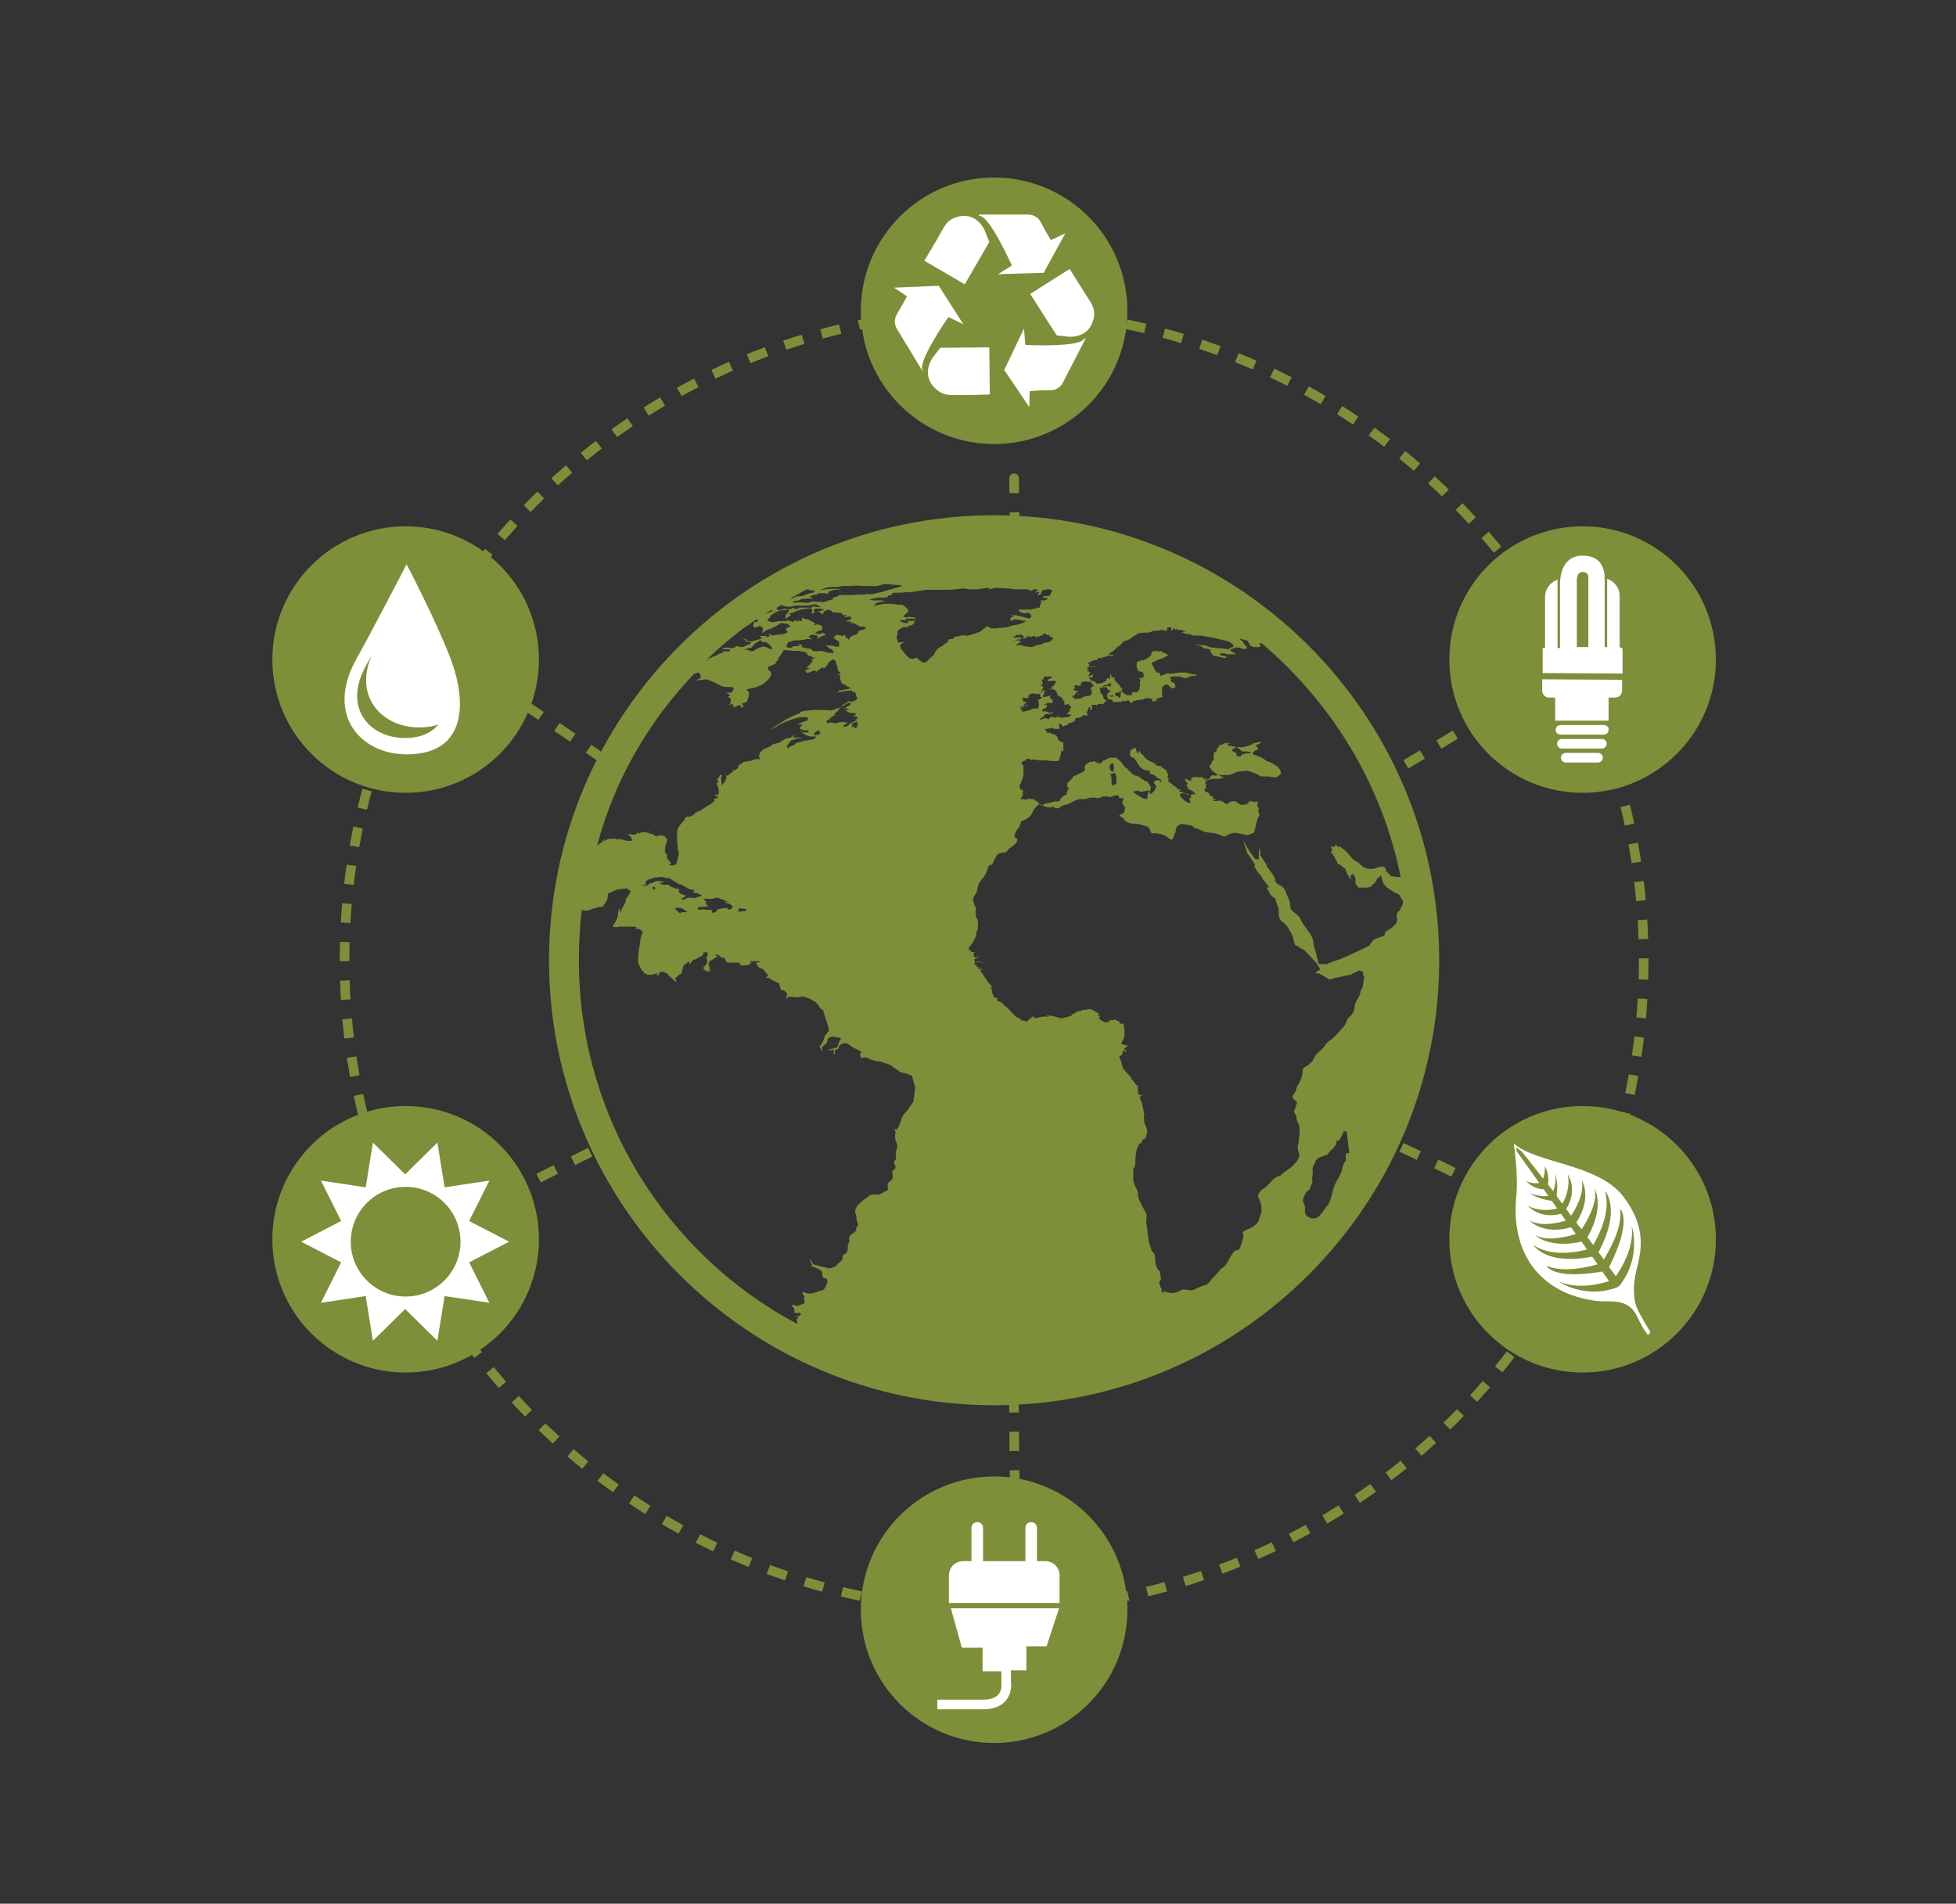 <?xml version="1.0" encoding="utf-8"?>
<!-- Generator: Adobe Illustrator 26.0.1, SVG Export Plug-In . SVG Version: 6.00 Build 0)  -->
<svg version="1.1" id="Layer_1" xmlns="http://www.w3.org/2000/svg" xmlns:xlink="http://www.w3.org/1999/xlink" x="0px" y="0px"
	 viewBox="0 0 406.5 395.7" style="enable-background:new 0 0 406.5 395.7;" xml:space="preserve">
<rect x="0" y="0" width="406.5" height="395.7" fill="#333333" stroke="none"/>
<style type="text/css">
	.st0{fill:#FFFFFF;}
	.st1{fill:none;stroke:#7D8F39;stroke-width:2;stroke-miterlimit:10;stroke-dasharray:4;}
	.st2{fill:#7D8F39;}
</style>
<g>
	<g>
		<path class="st1" d="M211,118.5c-0.4-27.7-0.2-17.1-0.2-17.1"/>
		<path class="st1" d="M211,317.6c-0.4-27.7-0.4-48.3-0.4-48.3"/>
		<path class="st1" d="M309.2,247.3c-24.7-12.7-33.9-15.4-33.9-15.4"/>
		<path class="st1" d="M309.2,148.4c-11.2,7.3-22.3,13.5-22.3,13.5"/>
		<path class="st1" d="M104.8,248.5c18.3-9.3,22.5-11.3,22.5-11.3"/>
		<path class="st1" d="M102.5,142.1c9.5,6.3,24.8,17,24.8,17"/>
	</g>
	<path class="st1" d="M341.6,199.6c0,74.6-60.4,135-135,135s-135-60.4-135-135c0-74.6,60.4-135,135-135S341.6,125,341.6,199.6z"/>
</g>
<path class="st2" d="M206.6,107.1c-51,0-92.5,41.5-92.5,92.5c0,51,41.5,92.5,92.5,92.5c51,0,92.5-41.5,92.5-92.5
	C299.1,148.6,257.6,107.1,206.6,107.1z M186.7,133.6l-0.4-1.1l0.2-0.5l0-0.4l0.1-0.5l0.5-0.4l0.8-0.4l0.6,0.1l0.5,0.1l-0.5-0.4
	l0.8-0.1l0.3-0.1l0.4-0.4l0.1-0.5l-0.9,0.1l-0.9-0.2l-0.1-0.3l0.5,0l0.3,0l0.6,0l0.8,0l-0.2-0.2l-0.2,0l-0.3-0.1l-0.3,0l-0.6-0.1
	l-0.5,0.2l-0.6-0.3l0.3-0.3l0.6-0.5l0.2-0.4l-0.3-0.4l-0.4-0.4l-0.6-0.4l-0.4,0l-0.4,0l-0.8-0.1l-1-0.1l-0.6,0h-0.5l-0.6,0.1
	l-0.5,0.1l-1,0.2l0.2-0.4c0.8-0.4,0.3-0.2,1.4-0.4c1.2-0.1,1.4-0.1,0.5-0.1c-0.9-0.1,0.1-0.3-0.5-0.2h-1.8c-0.3-0.1-1.3,0-0.3-0.3
	l1.4-0.3h0.5h0.5l0.6,0c0.6-0.2-0.1-0.3,0.9-0.5c0.9-0.2-0.4-0.4,0.9-0.5l1.2,0l1.1-0.1l0.8,0l0.8-0.1l0.7-0.1l0.6-0.1l0.6-0.1
	l0.8-0.1l0.8,0l0.7,0l0.6,0h0.8h1.3l0.6,0l1.1-0.1l1.7-0.2l0.6,0.1l0.7,0.1l0.5,0l0.6,0l0.4,0l0.8-0.1c1.2-0.2,2.1-0.3,1.8,0
	c-0.4,0.3-0.3,0.2,1-0.2h1.2l0.7,0.1l0.8,0l0.9,0.1l0.8,0.1l0.7,0l1,0l0.7,0l1,0.3l0.3-0.3l0.9,0l0,0.3l-0.6,0.4l1-0.2l-0.4,0.8
	l0.7-0.3l0.3-0.8l1-0.2l0.6,0l0.5,0.3l-0.3,0.5l-0.2,0.5l-0.5,0.1H217l-0.3,0.4l0.6,0l0.6,0.1l-0.8,0.4l-0.5,0l-0.3-0.1l0.1,0.6
	l-0.3,0.6v0.4h-0.5l-0.1,0.1l-1.3,0.3h-0.6h-0.7l-1.1,0l-0.1,0.3l0.3,0.2l0.2,0.1l0.6,0.2l0.6-0.1l0.4,0l0.2,0.1l0.4,0.6l-0.5,0.5
	l-1.4-0.4l-1.3-0.3l-1.4-0.2l1,0.3l-0.7,0.4l-0.2,0.4l0.2,0.2l-0.2,0.1l1-0.4l1.7,0.3l0.4,0l0.2,0.1l-0.7,0.4l-0.9,0.3l-1.1,0.2
	l-1,0.3l-0.4,0.1l-1,0.1l-0.5,0l-0.5,0.1l-0.5,0l-0.7,0l-0.8-0.5l-0.1,0.2l-0.3,0.2l-0.5,0.4l-0.5,0.4l-0.6,0.2l-0.5,0.2l-1,0.3
	l-1,0.2l-0.1-0.2l-0.8,0.1l-0.6,0.2h-0.5l-0.6,0.5l-0.9,0.1l-0.1,0.5l-0.6,0.4l-0.6,0.5l-0.8,0.4l-0.6,0.7l-0.3,0.7l-0.6,0.5
	l-0.7,0.7l-0.4,0.4h-0.6l-0.5-0.3l-0.5-0.4l-0.3-0.3l-0.8,0.3l-0.7-0.2l-0.7-0.6l-0.5-0.7l-0.5-0.5l-0.3-0.8l0.4-0.4l0.6-0.4
	L186.7,133.6z M187,129l0.3-0.1l0.5,0l0.4,0l0.6,0.2l-0.1,0.4l-0.7,0l-0.5-0.2l-0.4-0.1L187,129z M177.3,151.1l-0.3,0.1l0.1-0.6
	l0.1-0.3l0.4-0.1l0.5-0.3l0.1,0.1l-0.3,0.3l0.4-0.1l-0.1,0.5l-0.1,0.4l-0.3,0.3l-0.3-0.1l0.1-0.5L177.3,151.1z M178.3,149.3
	l-0.5,0.2l0.3,0.2l-0.5,0.2l-0.2,0.1l-0.4,0.3l-0.4,0.1l-0.2,0.3l-0.3,0.2l-0.6,0.2l-0.2,0v-0.3l0.5-0.3l0.4-0.3l-0.3,0l-0.3-0.1
	l-0.2,0.1l-0.1-0.2l-0.4,0.1h-0.4l-0.5,0.2l-0.2,0l-0.5,0l-0.3-0.1l-0.3,0l-0.8,0.1l-0.1-0.1l0-0.4l0.6-0.3l0.2-0.2l-0.5,0.1
	l0.1-0.1l0.3,0l0.4-0.4l0.6-0.2l-0.1-0.1l0.1-0.3l0.4-0.3l0.4-0.5l0.8-0.9l0.4-0.3l0.3-0.1l0.4-0.4l0.5-0.1l0,0.1l0.3,0.1l-0.3,0.1
	l-0.1,0.2l0.2,0.1l-0.2,0.3l-0.4,0.2l-0.3,0.2l-0.2,0.2l-0.5,0.5l0.7-0.5l0.1,0.1l0.3,0.1l0.1,0.1l-0.8,0.2l0.4,0.1l0.2,0.2l0.3,0.1
	l0.4,0.1h0.3l0.7,0.1l-0.1,0.3l-0.2,0.1l-0.4,0.2h0.4l0.4,0l0.1,0.2L178.3,149.3z M178.3,131.6l-0.2,0.2l-0.4,0.2l-0.3,0l-0.2,0.1
	l-0.2,0.2l-0.1,0l-0.3,0.2l-0.1,0.5l-0.3-0.2l-0.2-0.2l-0.3-0.2l-0.1-0.5l-0.5,0.3H175l-0.2-0.1l-0.6-0.1l-0.5-0.1l0.1,0.2l-0.4,0.2
	l-0.1,0.4l0.3,0.2l0.7,0.4l0.1,0.4l0,0.4v0.3l-0.7,0l-0.7-0.2l-1.4,0l0.7,0.5l0.7,0.4l0.2,0.3l0,0.4l-0.5-0.1l-0.5,0l-1.4-0.4
	l-0.5,0l-0.3,0.1l-1.1-0.1l-0.3-0.4l-0.7-0.1l-1.3-0.3l0.1-0.4l-0.8-0.3l0.3,0.5h-0.6l-0.4,0l-0.5,0.1l-0.2,0.2l-0.5,0.1l-0.5-0.2
	v-0.4l0.3-0.6l0.4-0.1l0.5-0.2l0.8-0.1h0.6l0.4-0.1l0.5,0l0.3-0.1l0.5-0.1l1,0.1l-0.8-0.6l0.8-0.4l1,0.2l0.2,0.3l-0.2,0.4l0.6-0.3
	l0.5-0.3l0.4-0.1l0.3-0.2l-0.5-0.4l-0.7,0.3l-1.1-0.1l0.7-0.5l0.9-0.3v-0.7l-0.5-0.3l-0.5-0.1h-0.2l-0.2,0.1l-0.3,0.1l0.2-0.4
	l-0.4-0.3l-0.2-0.1l-0.2-0.1l-0.3-0.2l-0.4-0.1l-0.3-0.1l-0.1,0l-0.8-0.3l-0.1,0.7l-0.5-0.1l-0.4-0.1l0.3,0.4l-0.8-0.4l-0.3,0.4
	l-0.3-0.1l-0.3-0.1h-0.2l-0.2,0l0-0.3l-0.5,0.3h-0.9l-0.7,0l-1,0.2c-0.8,0.2-1.9-0.7-0.9-0.8l0.3-0.6l1.1-0.7l0.8-0.3l1.7-0.2
	l0.2,0.4l-0.7,0.7l-0.1,0.8l1.2-0.7c-1.1-0.4,0.9-0.6,0.6-0.7l0.8-0.3l1-0.3l1.7-0.2l0.3,0.4l0,0.3l-0.2,0.5l0.7-0.3l0.3-0.1
	l0.4-0.1l0.4,0.1l0.1,0.2l0.6,0.3l0-0.5l0.9-0.5l0.7,0.2l0.3,0.3l0.4,0.1l0.5,0l0.7,0.1l0.4,0.1l0.1,0.2l0.2,0.2l0.8-0.1l-0.7,0.5
	l0.1,0l1.1-0.2l0.4,0.5l-1.3,0.6l0.7,0h0.8l-0.7,0.3l0.4,0l0.5,0l0.2,0.1l0.1,0.1l0.1,0.1l0.3,0.1l0.2,0.1l0.2,0.1l0.3,0.2l0.6-0.1
	l0.6,0.3l-0.3,0.3l-0.4,0.1l-0.4,0.1l-0.4,0.1L178.3,131.6z M163.2,131.7l-1,0.2l-0.6,0l-0.6,0.1l-0.4,0.1l-1-0.4l0.3,0.3v0.3
	l-0.4,0.1l-0.5-0.2h-0.9c-0.9,0.3,1.5,0.2-0.7,0.8c-1.3,0.3-0.9,0.4-1.7,0.3c-0.9-0.1-0.1-0.6-1.5-0.5c1,0.1,0.5,0.5,1.2,0.6
	l0.7,0.1l-0.1,0.3l-1.7,0.7l-0.4,0l-0.8-0.2l-0.7,0.4l-0.6,0c-0.3-0.1-0.8-0.1-1.9,0l0.5,0.2l1.3,0.1c0.1,0.2,0.2,0.5-0.9,0.4
	c-1.5-0.1,0.1,0.2-0.6,0.3c-1.2,0.2-0.9,0.5-1.3,0.5l-1.6,0.7c-0.1,0-0.2,0-0.2,0c2.5-2.4,5.1-4.6,7.8-6.6l0.7-0.3l-0.3,0.1
	c0.7-0.5,1.3-1,2-1.4l0.2,0.5l-0.4,0.1l-0.3-0.1l-0.3,0.7l0.3,0.6l1.2-0.4l0.6,0.5l-0.2,1c1.2-1,1.8-0.8,2.2-1.1l0.8-0.4l0.9-0.6
	l1.4,0.2l0.6,0.5l-0.7,0.3l-0.3,0.3C163.2,131.2,164.2,131.2,163.2,131.7z M155.6,135.1l-0.8,0c0.1-0.1,0.3-0.3,1.4-0.5l0.8-0.9
	l1-0.6l0.3,0.1l0,0.3l0.7-0.1l0.7,0.4l0.4,0.4l0.3,0.4l0.1,0.3H160l-0.5-0.2l-0.2-0.2l-0.3,0l-0.1-0.1l-0.4,0l-0.3,0.1l-0.8,0.3
	l-0.8,0.5l-0.9,0.1l0.1-0.3L155.6,135.1z M226,141.8l0.3-0.1l0.4,0l0.1,0.2l0.1,0.2l0.2,0.1l-0.1,0.1l-0.1,0.1l0.2-0.1l0.2,0.1v0.2
	l-0.2,0.1l-0.1,0.1l-0.2,0.1l-0.1,0l-0.1,0.1l0.1,0.2l0.1,0.2l0,0.1l0.1,0.2l0,0.2l0,0.2l-0.1,0.2l-0.2,0.2v0.2l-0.3-0.1l-0.3,0.1
	v-0.3l-0.1,0.3l-0.3,0l-0.2,0.1l-0.3,0.1l-0.3,0.2l-0.4,0.1l-0.3,0l-0.5,0.1l-0.4,0l0-0.1l0.3-0.1l-0.4,0l-0.1,0l0.5-0.2l-0.4,0.1
	l-0.2-0.1l-0.1-0.1l0.4-0.1l0.2-0.1l-0.4,0l-0.3,0l0.2-0.1l0.2,0l0.3,0.1l-0.1-0.1v-0.1l0.3-0.1l0.8,0l-0.2-0.1l-0.1,0l-0.4,0.1
	l-0.3,0l0-0.1l0.2-0.1l0.1-0.2v0l0.3-0.1l0-0.2h-0.5l-0.1-0.1l-0.1,0l-0.1-0.1l-0.1,0l0-0.2h0.2l0.1-0.2l0.1-0.1l-0.3-0.1l-0.1-0.1
	l0.3,0l-0.1-0.2v-0.1l0.2,0l0.4,0.1h0.3l0.3,0.1l0-0.2l0.3-0.1l0.1-0.1l-0.4,0v-0.1l0.2-0.1l0.1-0.2l0.2-0.1l0.3,0l0.2-0.1l0,0.3
	l0.1-0.3h0.3L226,141.8l-0.3,0L226,141.8z M222.4,147.9l-0.3,0l-0.1,0.1l0.1,0.2l-0.3,0.1l-0.2,0.1l0.5,0.1h0.5l-0.1,0.3l-0.5,0.2
	l-0.2,0.1l-0.5,0l-0.6,0.1l-0.2,0l-0.3-0.1l-0.2-0.1L220,149h-0.4l-0.2,0.2l-0.4-0.1l-0.4-0.1l-0.4,0.1l-0.2,0.4l-0.3-0.1l-0.3-0.1
	l-0.4,0l-0.3,0.1l-0.2,0.2l-0.4-0.1l-0.1-0.1l0.5-0.2l0.4-0.3l0.2-0.3l0.2-0.2h0.6l0.5,0l0.3-0.2l0.3-0.3l-0.5,0.2l-0.4,0.1
	l-0.4-0.3l-0.2,0.1l-0.1-0.1l0-0.1h-0.2l-0.3,0.1l-0.3-0.1l0-0.3l0.5-0.2l0.5-0.4l0-0.2l0,0v-0.2l-0.4,0.1h-0.2l0.2-0.2l0.3-0.2
	l-0.3-0.2l0.4,0.2l0.3-0.1h0.4l0.3,0.1v-0.1l0.4,0.1l-0.4-0.1l0.2-0.3l-0.1-0.1l0.1-0.3l-0.3-0.1l-0.2,0l-0.1-0.5l0.3-0.2l-0.4,0
	l-0.2,0.1l-0.3,0.1h-0.3l-0.1,0.1l-0.3-0.1v0.2l-0.2-0.3l0.1,0l0-0.3l0.3-0.3l-0.2-0.3l0.3-0.1l-0.2-0.3l-0.4,0.2l0,0.1l-0.2,0.4
	l-0.1-0.1l0.2-0.5l0.1-0.2l0.2-0.4l0-0.1l-0.2-0.2l-0.4-0.1l0.4-0.3l0.2-0.1l-0.2-0.2v-0.3l-0.1-0.3l0.3-0.1l0.2,0.1l-0.2-0.3
	l0.1-0.2l0.2-0.1l0.1-0.2l0.2,0.1l0.1,0.1l0.3-0.1h0.5l0.3,0l-0.1,0.3l-0.6,0.3l-0.2,0.1l0.2,0.1l-0.2,0.1l0,0.1h0.2l0.7-0.1l0.2,0
	h0.2h0.2l0.3,0.2l-0.2,0.3l-0.2,0.4l-0.4,0.3l-0.4,0.1l0.4,0.1v0.2l-0.3,0.1l-0.5,0l0.1,0.1l0.4,0l0.6,0l0.2,0.1l0.1,0.1l0.3,0.4
	l0.2,0.6l0.3,0.2l0.7,0.4l0,0.2l0.3,0.4l-0.4-0.2l0.5,0.3l0,0.5l0,0.2l0.3,0l0.5-0.2l0.6,0.7l-0.1,0.3l-0.3,0.1L222.4,147.9z
	 M215.8,145.8l0.1,0.2l-0.1,0.1l0.1,0.2l0,0.2l0,0.2l0,0.2l-0.2,0.2v0.2l-0.3,0l-0.3,0v-0.3l-0.1,0.3l-0.3,0l-0.2,0.1l-0.2,0.1
	l-0.3,0.1l-0.4,0.1l-0.3,0.1l-0.5,0.1h-0.4l0-0.1l0.3-0.1l-0.4,0l-0.1-0.1l0.5-0.2l-0.4,0.1l-0.2-0.1l-0.1-0.1l0.4-0.1l0.2-0.1h-0.4
	h-0.3l0.2-0.2h0.3l0.3,0.1l-0.1-0.1l0-0.1l0.3-0.1l0.8-0.1l-0.2-0.1l-0.1,0l-0.4,0.1l-0.3,0l0-0.1l0.2-0.1l0.2-0.2v-0.1l0.3-0.1
	l0-0.1l-0.5,0l-0.1-0.1l-0.1,0l-0.1-0.1l-0.2,0l0-0.1h0.2l0.1-0.2l0-0.1l-0.3,0l-0.2-0.1l0.3,0.1l-0.1-0.3V145l0.2,0l0.4,0.1l0.3,0
	l0.3,0.1V145l0.3-0.1l0.1-0.1l-0.4,0v-0.1l0.2-0.1l0.1-0.2l0.2-0.2l0.3,0l0.2-0.1l0,0.3l0.1-0.3h0.3l0.1,0.2l-0.2,0.1l0.3-0.1
	l0.4-0.1l0.4,0l0.1,0.2l0,0.1l0.2,0.1l-0.1,0.1l-0.1,0.1l0.2,0l0.2,0.1v0.2l-0.2,0.1l-0.1,0.1l-0.2,0.1l-0.2,0l-0.1,0.1L215.8,145.8
	z M212.2,133.4l0.1-0.1l-0.4,0l-0.1-0.1v-0.1l-0.8,0l-0.1,0h-0.1l-0.1,0l0.9-0.2l0.4,0l0.5-0.1h-0.4l0,0l-0.2,0l0.6-0.2l0,0
	l-0.6-0.1l-0.2,0l0,0l-0.6,0.1l-0.5-0.1l-0.1,0l-0.1-0.1l0.4,0l0-0.1v-0.1h0.1l0.2,0.1l0.2-0.1l-0.1,0l-0.3-0.1h0.2l-0.1-0.1l0.3,0
	l-0.1,0l0.2-0.1l0.6,0.3v-0.2l-0.2-0.1l0.2,0l-0.1,0h-0.4l0.1,0l0.4-0.1l0.3,0.2l0.1,0l0.3,0.2l0,0l0,0.2l0,0.1l-0.3,0l0.3,0.1
	l0.1,0.2l0.1,0v-0.1l0.1-0.1l0.3-0.2l0.1,0.1l0.1,0l0.1-0.1l-0.1-0.1l0.1-0.1l0.4,0.1l0.1,0l0.2,0.2l0.1,0l0-0.2l0.5-0.1l0.2,0
	l0.1,0.2l0.4,0.2l-0.2-0.3l0.6,0l0.3-0.2h0.4l0-0.1v-0.2l0.1,0l0.3-0.1h0.1l0.3,0.2l0,0.1l0,0l0.2,0l0.6-0.1l-0.1,0v0l-0.2,0.2
	l0.2,0l-0.2,0.2h0.3l0.1,0.1h0.1l0.3,0.1l-0.2,0.2h0.3l-0.1,0.2l-0.2,0l-0.1,0.2l0,0.1l-0.1-0.1l-0.2,0.3l-0.1,0l-0.3,0.1l-0.1,0
	l-0.6,0.1l-0.5,0.2l-0.1,0.1l-0.3,0.1l-0.8,0.1l-0.3,0.2l-0.7,0.2l-1-0.1l-0.2,0l-1-0.3h-0.1h-0.6l-0.3,0l0-0.1l0.1-0.1L212.2,133.4
	l0.3,0.1l0,0L212.2,133.4z M168.2,122.6l0.4,0.1l0.8,0.1l-0.4,0.4l-0.7,0.1l-1.6,0.6l-1.3,0.1l-0.5,0.3l-0.5,0.1l-0.2,0
	c1.1-0.6,2.3-1.3,3.5-1.9L168.2,122.6z M169.9,126.2L169,126l-0.3,0.3l-0.4,0l-0.6,0l-1.3,0c-0.5,0-0.3,0.3-1.2,0.3l-0.2-0.2
	l0.1-0.1l-1.2,0.4l-0.7-0.2l-1,0.3c-1,0.1-0.9-0.4-0.6-0.5l0-0.1c0.4-0.2,0.7-0.4,1.1-0.6l-0.2,0.2l0.5,0.2l0.7,0.1l0.5,0l0.5-0.1
	l0.6-0.1l1,0l0.8,0l0.5,0l0.7-0.1l0.6-0.1l0.7-0.1l1,0.6L169.9,126.2z M171.3,126.8l-0.9,0.2l-1,0.3l-0.3-0.4l0.3-0.4l1.1,0
	L171.3,126.8z M160.7,126.9l-1.2,0.6l-0.3,0c0.4-0.2,0.7-0.5,1.1-0.7L160.7,126.9z M180,123.5l-0.9,0.1l-1.1,0l-0.9,0.1l-1.7,0
	l-0.4,0l-0.6,0L174,124l-0.9,0.2l0,0.4l-0.9,0.2l-1.1,0.4l-0.5-0.1l-0.5,0l-1.2-0.1l-1,0.3l-1.5-0.1h-0.7l-0.8,0.1l-0.1-0.3l1.3-0.2
	l0.5-0.3l1.4-0.1l1.2,0.1l-0.8-0.3l1.1-0.2l-0.6,0.1l-0.8,0l0.8-0.4c2.2-0.2,0.1-0.3,1.5-0.4l1.1,0l0.5,0.2l0.3-0.6l1.2-0.3l1.2-0.1
	l-0.2-0.1l-0.6,0l-0.9,0l-0.2,0h-0.2l-0.9,0.1l-0.8,0.1l-0.5,0l1.6-0.5l1.1-0.1l0.4,0l0.5,0l1.2-0.2h0.5l1,0l1.8-0.1l0.6,0.1l0.7,0
	l1.5,0c1,0.2,1.6-0.3,2.8-0.4l1.1,0.1l1.3,0.1c1.8,0,0.3,0.5-0.3,0.6l-2.2,0.6c-0.9,0.4-1.4,0.3-2.7,0.7L180,123.5z M274,252.9
	c-0.9,0.8-3,0.2-2.8-1.3c0.2-1.5-0.8-1.4-0.2-2.9c0.6-1.6,1-0.9,1.3-1.8c0.2-0.9,0.6-0.7,0.4-1.6c-0.1-0.9,0.2-0.8,0.1-2
	c-0.1-1.2,0.5-1.1,0.6-2l0.4-0.5l0.4-0.2l1-0.4l0.7-0.2l0.7-1l0.1,0l0.4-0.3l0.6-0.9l0.1-0.8l0.3,0.1l0.2-0.1l0.7-1.2l0.2-0.6l0.6,0
	l0.1,0.2l0.5,4.3l-0.4,0l-0.3,0l0,1.5c-1,1.3-0.5,1.9-1.4,3.4c-1,1.6-1.2,2.5-1.4,3.3c-0.2,0.6-0.3,1.3-0.7,2.2
	c-0.6,0.8-1.2,1.7-1.9,2.5C274.3,252.7,274.1,252.8,274,252.9z M291.1,182.3l-0.6,0l-0.9-0.1l-0.5-0.1l-0.9-0.9
	c-0.4-0.4,0.1-0.9-0.9-1.1l-1,0.2l-0.5,0.2l-0.5,0.1l-0.8,0l-0.5-0.1l-0.7-0.3l-0.8-0.7l-0.2-0.2l-0.3-0.2l-0.6-0.3l-0.5-0.5l-0.8-1
	l-0.9-0.8l-0.7-0.5l-0.5,0l-0.4-0.5l-0.2,0.5l-0.6,0l-0.3,0l0.4,0.6l-0.4,0.8c0.3-0.2,0.4,0,0.9,0.9c0.6,1,0.6,1,0.6,1.3l0.5,0.1
	l0.4,0.4l0.7,0.5l0.2,0.6l0.4,0.9l0.6,0.8l-0.2-1l0.2,0.1l0.4-0.4l0.5,0.9l0,0.9l0,0.2l0.1,0.2l0.5,0.7l1,0l0.4,0h0.3l0.3,0l0.2-0.1
	l0.2,0l0.2-0.1l0.3-0.4c1.2-0.8,0.6-1.1,1.2-1.4l0.6-0.5l0.2,0.7l0.3,1l0.9,0.9l1.4,0.9l0.5,0.2l0.3,0.2l0.3,0.2l0.1,0.3l0.5,0.7
	c0,0.2,0.1,0.5,0.1,0.7l-0.8,1.6c-0.2-0.2-0.8,0.8-0.4,1.8l-0.2,0.7l-1,1l-1.3,0.8l-0.2,0.8l-1.5,0.5l-0.8,0.4l-0.9,1.2l-1.2,0.6
	l-2.6,1.2l-2,0.9l-2.1,0.7l-0.5,0.2l-0.2,0.2h-1.8l-0.3-1l-0.4-1.7c0-0.3-0.2,0.1-0.5-2.1l-0.1-0.5l-0.5-1l-1.3-1.8
	c-0.8-0.8-0.2-1.3-2.1-2.7c-1-0.8-0.5-0.8-0.8-1.2l0-0.8l-1.1-2.7l-0.5-0.6l-1.2-0.7c-0.8-1.3,0.2-0.2-0.6-1.5
	c-1.1-1.8-1.7-2.1-1.5-2.4l-0.8-1.2l-0.5-0.7l0-1l-0.2-0.6l-0.1,1.4l0,1.1l-0.8-0.2l-1-1.4l-0.7-1.1l-0.7-1.3l0.4,1.4l0.4,1.2
	l0.9,1.3l0.5,0.8c0.8,0.7-0.3,0,0.2,0.9c0.9,1.7,1.4,1.6,1.6,2.4l1.2,1.5c0.6,0.6-0.8-0.2-0.1,0.8c0.7,1,0,0.2,0.5,0.9
	c0.8,1,1.2,0.6,1.1,1.2l0.6,1.7l0.1,1.8l0.5,0.9l0.4,0.2l0.2,0.2l0.5,0.5c0.8,1.4,1,1.3,1.4,2.8c0.3,1.5,0.6,1.5,0.7,1.3l0.8,0.6
	l0.8,0.4l1.5,1.6l0.7,0.8l0.2,0.1l0.9,1.5l-0.8,0.5l-0.2,0.3l0.7,0l0,0l2.2,1.3l1.5-0.4l1-0.2l0.8-0.2l0.6-0.1l0.5-0.1l1.8-0.9
	l0.8,0.3c-0.2,0.9,0.5,1.3,0.2,1.2l-0.2,1.1l0,0.1l-0.1,0.7c-0.5,1.3-0.6,0.8-0.5,1.1c0.1,0.8-1.2,2-1.2,3.2c-0.1,1.6-1.4,2-1.6,2.7
	c-0.2,1-1.1,1.8-2.2,3c-1.1,1.3-1.7,1.1-2.4,2.3c-0.7,1.1-1.6,1.3-2.1,2.3c-0.5,1-0.5,1-0.8,1.2c-1,1.1-1.8,0.8-1.7,1.9
	c0,0.7-0.1,0.2-0.2,1.2l-0.5,1.1l-0.3,0.5c-0.5,0.7,0,0.7-0.8,1.8c-1,1.3,1.2,1.2,0.5,2.2l-0.3,1c-0.5,0.7,0.4,0.8,0.4,2.2l0.5,1.1
	l0.1,1.5l-0.2,1.5c0.2,0.8-0.5,1.1-0.1,2.3c0.4,1.3,0.3,1-0.3,2.2l-0.9,1l-2,1.5c-0.3-0.1,0,0.4-0.9,0.6c-1.1,0.2-2.2,2.1-3,2.5
	c-1,0.4-1.6,1.9-1,2.1l0.4,1.4l0.1,1.3l-0.5,1.5c0,0.2-0.4,1.4-2.1,2.1c-2.1,0.8-1,0.9-1.2,1.7c-0.7,2.4-0.6,2.7-1.5,2.8
	c-0.9,0.1-1.9,3.4-3,3.7l-1.6,1.8c-0.6,0.3-0.8,1.7-2.5,1.9l-1.3,0.6l-0.4,0.2l-0.5,0.1l-1.1-0.1l-0.3-0.1l-0.6,0.1l-0.8,0.4
	l-0.3,0.1l-0.7,0.2l-1.4-0.2l-0.6-0.3l0.1,0.5c-1-0.4-0.1-0.8-0.7-1.2l-0.3-1l0.4-0.8l-0.3-1.6c-1.2-0.8-0.8-3.4-1.1-3.6l-0.5-0.5
	l-0.6-1.8l-0.6-4.3l0.1-1.3c0.2-0.4-1.9-3.1-1.8-4.5c0.1-0.9-1.1-1.9-1-3.5c0.2-2.4-0.3-1.7,0.2-2c0.5-0.4,0-2.6,0.7-4.2
	c0.6-1.4,0.5-0.3,1-1.4c0.4-0.8,0.5,0.2,0.9-1.3c0.4-1.5-0.7-2.1-0.5-3c0.1-0.5-0.3,0,0-1.2l-0.5-2.4l-0.5-1.2l1-0.5l-0.3,0.1
	l-0.3,0.1l-0.5-0.2l-0.2-0.4v-0.6l-0.1-0.6l0.2-0.1l-0.2-0.1l-0.4-0.3c-0.6-1.2-1-1-0.8-1.1l-0.2-0.4l-0.7-0.8l-1-1.1l0.1-0.1
	l-0.3-0.7l0-0.3l-0.5-1.3l0.6-0.4l0.2-0.9l0.7,0.4l0-0.2l-0.5-0.5l0.8-0.7l-0.6-0.1L233,217l0.4-0.9l0.3-0.6v-1.2l-0.1-0.8l-0.1-0.4
	l0.1-0.3l0,0l-0.3,0v0l-0.4,0l-0.5-0.6l-0.2,0l-0.5-0.3l-0.5,0.2l-0.5-0.1l-0.3,0.4l-0.4,0.1l-0.2,0l-0.2,0l-0.9-0.5l-0.3-0.4
	l0.1-0.2l0.3-0.3l-0.4,0.2l-0.2-0.3l0.3-0.3l-0.3-0.1l-1.2-0.7l-0.5-0.2l-0.4,0.1l-0.5,0.1h-0.3l0,0l-0.2,0l-0.4,0.2l-1,0.2
	l-0.6,0.5l-0.2-0.1l-0.2,0.4l-1.3,0.4l-0.9,0.2l-0.9-0.3l-0.8-0.2l-0.6-0.1l-0.4,0h-0.5l0.8,0.2h-0.3l-1,0c-1.4,0.2-1.8,0.7-2.1-0.1
	l-1.4,1.2l-0.5-0.3c-0.9,0.2-0.3-0.3-1.4-0.6l-0.4-0.3l-0.9-0.9l-0.7-0.8l-0.8-0.6l-0.4-0.5l-0.8-0.3l-0.3-0.3l0.3-0.2l-0.2-0.2
	h-0.1l-0.4,0l-0.2-0.4l-0.2-0.4l-0.2-0.4l0.1-0.2l-0.1-0.3l-0.1-0.3l0.1-0.4l-0.7-0.8l-0.5-0.7l-0.4-0.6l-0.5-0.8l-0.3-0.3l0.2-0.3
	l0.2-0.3l-0.6,0.3l-0.3-0.3l0.8-0.3l-0.9,0.2l0.1-0.2l-0.1,0l-0.3,0l0.2-0.3l-0.5-0.1l0.1-0.4l0.5-0.1l0.2,0l0.3,0l0.2,0l0.3,0.1
	l0.3-0.1l-0.4,0l-0.3-0.1l-0.2,0l-0.3,0h-0.2l-0.4,0.2l-0.1-0.6l0.1-0.2l0.3,0c0.4-0.2-0.3-0.2,0.9-0.5c-1.4,0.1-0.6,0.3-1,0.4
	l-0.4-0.5l-0.1-0.5l0.3-0.3l-0.4,0l-0.3,0l-0.2-0.3l-0.4-0.3l0.1-0.4l0.8-1l0.7-1.4c-0.3-0.9,0.4-0.8,0.3-1.8c0-0.5,0.3-1.3-0.5-2.3
	l0.2-0.4l-0.2-0.4l0.2-0.7l-0.4-0.8l-0.2-0.8l-0.1-0.1l0-0.4c0.4-1,0.8-0.9,1-2.4c0.3-1.5,1.4-1.8,1.9-3.4c0.7-2.2,0.9-0.4,1.4-2
	l0.6-1.1c0.6-1.1,1.9-0.3,2.3-1.1c0.3-0.7,1.8-1.1,2-2.1c0.2-0.6-0.9-0.4-0.5-1.3c0.7-1.7,0.9-0.9,1.2-2.3c0.2-1,1.5-0.1,2.6-2.5
	c0.5-1,0.7-0.8,1-1.3l0.6-0.1l0.5,0.3l0.5,0.2l0.7,0.1l0.2,0.1l0.6-0.3l0,0.1l0.4,0.2l0.3,0.1l0.3,0l0.3,0l0.3-0.3l0.4-0.2l0.3-0.2
	l0.3,0l0.9-0.3l1.3-0.7c0.5,0,0.1-0.2,1.2-0.2l0.7,0l0.4-0.1l0.3-0.1l0.3-0.1l0.6,0l0.6,0l0.3,0.1l0.3,0l0.8-0.3l0.3-0.1l0.3,0.1
	l0.4-0.1l0.1,0.1l0.5,0.1l1.2-0.4l0.7,0.1l-0.1,0.4l0.4,0.1l0.6,0l-0.1,0.4l-0.2,0.6l0.6,0.9l-0.1,1l-1.1,0.7l0.8,0.6l0.2,0l0,0.3
	l0.5,0.4l1,0.4l0.8,0l0.8,0.1l0.7,0.2l0.7,0.2l0.5,0.2l0.4,0.5c0.1,0.9,0.5,0.9,0.9,0.8l0.5,0c0.4,0.2,0.9,0,1.9,0.6
	c1.1,0.7,0.6,0.7,1.4,0.7l0.6-1.6l0.2-1c0.5-0.3,0.6-0.7,1.5-0.6c0.9,0.1-0.1,0.1,0.5,0.2l0.1-0.1l1,0.2c1.1,0.4-0.2,0.6,0.8,0.5
	l0.5,0.2l0.4,0.1l0.5,0.3l1,0.3l1.7,0.2l0.9,0.3l0.5,0.2l0.7,0.2l0.8-0.5l1-0.3l0.4,0l0.5,0.1l1.5,0.3l0.5,0.1l1.3-0.5l0.3-1.1
	l0.2-0.9l0.3-1l0.4-0.7c-0.8-1.4,0.3-1.2-0.4-1.6l-0.1-0.5l0.1-0.7h-0.3l-0.2,0.1l-1.2-0.2l-0.6,0.7l-1.2,0.1l-1.3-0.8l-0.8,0.1
	l-0.9,0.6l-0.8-0.6l-0.6-0.2l-0.7,0.1l-0.7,0l0.7-0.4l-0.8,0l0.1-0.2l0-0.3l-0.6-0.2l-0.4-0.7l-0.6-0.1l-0.2-0.5l0.1-0.2l0.2,0.1
	l0.1-0.1l-0.1-0.5l0-0.3L251,163c-1,0-0.3,0-0.5-0.5l0.4-0.3l0.9-0.3l0.5,0l1.1,0l1-0.3l-1.3-0.5l1.1,0h1.3l1.7-0.7l1.1-0.1l0.8-0.1
	l0.5,0.1l0.6,0.2l1,0.4l0.7,0.4l0.3,0.1l1.4,0l0.7,0.1c0.5,0.1,1.1,0.3,1.9-0.7l-0.1-0.6l-0.5-0.8l-1-0.6c-1.2-0.8-1-0.3-1.5-0.7
	c-1.3-1.1-2.6-1-2.8-1.5l0.1-0.2l0.5-0.4l0.6-0.3l-0.2-0.4l-0.4-0.4l1-0.4c0.4-0.3,0.4-0.4-1-0.1l-0.3,0.1l-0.3,0.1l-0.3,0.2
	l-0.3,0.1l-0.4,0.2l-0.6,0.1l-0.5,0.1l-0.6,0.1l0.3-0.1h-0.4l-0.4,0l-0.1,0l0.2,0.2l0.3,0.1l0.6,0.6l0.5,0h0.5l0.8,0.1l0,0.2
	l-0.2,0.1l-0.4,0l-0.6,0l-0.2,0.2l-0.3,0c-0.5,0.1,0,0.8-1.2,0.3l-0.1-0.6l-0.8-0.4l0-0.3l0.7-0.5l-0.3-0.2l-0.3,0.1l-0.2-0.1
	l-0.5-0.1l-0.3-0.1l-0.1,0l0.1-0.3l0-0.1l0.7,0.1l-0.6-0.2l-0.8,0.1l-0.8,0.4l-0.2-0.2l-0.1,0.1v0.3l-0.4,0.4l-0.1,0.3l-0.1,0.1
	l0,0.3l-0.2,0.1l-0.1,0.1l-0.1-0.2v0.2l-0.1,0.2l-0.1,0.4v0.4l0.1,0.4l-0.2,0.3l-0.2,0.1l-0.2,0.6l-0.1,0.2h-0.1l-0.2,0.3l0.1,0.2
	l0.3,0.3l0,0.2l0.1,0.1l0.9,0.7l0.4,0.2l-0.3,0.2l-0.3,0l-0.2,0l-0.3-0.1l-0.4,0.3l-0.2,0.4l-0.7,0.4h-0.3l0.5-0.4l0-0.1l-0.6,0.3
	l-0.3-0.3l-0.3-0.2l-0.7,0.1l-0.4-0.1l-0.3,0l-0.4,0.1l-0.4,0.2l0.1,0.3l0,0.1l-0.2,0l0,0.1l-0.2-0.1l-0.1,0.1l-0.1-0.2l-0.4-0.1
	l-0.3-0.2v0.4l0.2,0.3l0.3,0.3l0.2,0.5l-0.1-0.1l-0.1-0.3l-0.2,0.2v0.2l0.1,0.1l0.2,0.3l0,0.3l0.5,0.2l0.4,0.2l0.5,0.4l0.1,0.4
	l-0.3-0.1l-0.3,0l-0.4,0.1l0.1,0.3l0.1,0.2l-0.3,0.2l-0.2-0.1l0.1,0.2l0.1,0.4l0.1,0.3l0,0.3l-0.3-0.2l-0.2,0.1l-0.2-0.2l-0.3-0.1
	l-0.6-0.5l-0.4-0.5l-0.2-0.3l0-0.2l0.4-0.2h0.2h0.3l0.3,0.1l0.2,0.1l0.4,0.2l0-0.3h-0.4l-0.6-0.2l-0.3-0.1l-0.2-0.1l-0.2,0.1
	l-0.3-0.3l0.3-0.1l0.1-0.1l-0.2-0.1l-0.2,0l-0.1,0.1l-0.3-0.4l-0.3-0.3l-0.5-0.2v-0.1l-0.5-0.4l-0.4-0.3l-0.2-0.4l0.1-0.1h0.2
	l-0.3-0.3v-0.4l0.1-0.2l-0.2-0.4l-0.2-0.4l0.1-0.2l-0.3-0.1l-0.3-0.2l-0.5-0.3l0.2-0.1l-0.2-0.1l-0.3,0l-0.8-0.2l-0.1-0.2l-0.7-0.5
	l-0.2,0l-0.2-0.1l-0.7-0.4l-0.6-0.6l-0.1-0.2l-0.6-0.5l-0.3-0.6l-0.2,0.5h-0.3l-0.2-0.7v-0.2l-0.3-0.2l-0.4,0.3l-0.5,0.3v0.4
	l-0.1,0.3l0.2,0.6l0.7,0.3l0.5,0.7l0.6,1l0.7,0.6l0.6,0.2l0.7,0.1l0.2,0.3v0.3l1,0.4l0.5,0.5l0.7,0.3l0.2,0.4l-0.1,0.2l-0.4-0.4
	l-0.5,0h-0.3l-0.2,0.3l-0.1,0.2l0.1,0.2l0.3,0.4l0.2,0.3l-0.3,0.1l0,0.4l-0.4,0.5l-0.6,0.5l-0.2-0.4l0.2-0.6l0.1-0.4l-0.5-0.9
	l-0.2-0.3l-0.5-0.1l-0.3-0.3l-0.5-0.2l-0.2-0.3l-0.6-0.3l-0.6-0.1l-0.7-0.5l-0.2-0.3l-0.4-0.3l-0.3-0.4l-0.4-0.2l-0.6-0.8l-0.3-0.4
	l-0.9-0.8l-1.4,0l-0.9,0.5v-0.2l0,0.2l-0.4,0.1l-0.2,0.2l-0.2,0.3l-0.4,0.1l-0.4-0.1l-0.4-0.2l-0.3-0.2l-0.6,0.2h-0.4l-0.6,0.4
	l-0.3,0.3l-0.1,0.3l0,0.2l0.1,0.1l-0.1,0.5l-0.3,0.2l-0.6,0.3l-0.3,0.2l-1.2,0.5l0,0.3l-0.2,0.1l-0.6,0.6l-0.4,0.4l0,0.8l0.4,0.2
	l-0.2,0.2l-0.2,0.5l-0.1,0.3l-0.1,0.3l0.1,0.1l-0.4,0.1l-0.3,0.2l-0.5,0.4l-0.3,0.6l-0.4,0.1l-0.6,0l-0.7,0.2l-0.5,0.1l-0.9,0.2
	l-0.5,0.3h-0.3l-0.3-0.1l-0.1-0.3l-0.1-0.1l-0.1-0.2l-0.2-0.1l-0.5-0.3l-0.1-0.2l-0.7,0l-0.4-0.1l-0.4,0.2l-0.5,0l-0.3-0.1h-0.4
	l-0.1-0.1l0.3-0.4l0.2-0.4l-0.1-0.1l0.1-0.7l0-0.2l-0.5,0l0-0.3l-0.1,0l-0.1-0.3l0-0.6h0.1l0.2-0.3l0.1-0.4l0.3-0.7l0.1-0.8l0-0.5
	l0-0.3v-0.2l-0.1-0.3l0.2-0.1l-0.2-0.3l-0.1-0.2l-0.2-0.3v-0.2l0.4-0.2l0.4-0.1l0.1-0.1l0-0.2l0.3-0.1l0.1,0l0.6,0.2l1,0l0.2,0
	l0.2,0.1l1.1,0.1l0.5-0.1l0.4,0l0.3,0.2l0.4-0.1l0.5,0.1l0.5,0h0.4l0.1,0l0.3-0.2l0.3-1l0.2-1l0.4,0.2L221,155l0-0.3v-0.3l-0.4-0.2
	l-0.6-0.3l-0.2-0.4l0-0.2l0-0.1l-0.2-0.2l-0.3-0.2l-0.2-0.2h-0.4l-0.5-0.3h-0.6l-0.2-0.3l0.2-0.1l-0.1-0.1l-0.3-0.1v-0.2l0.4,0
	l0.5-0.1l0.3-0.1l0.4,0l0.2,0.2l0.3,0l0.3,0l0.5,0.1v-0.2l0.1-0.3l-0.1-0.4l-0.1-0.3l0.2,0l0.3,0.1l0.2,0.3l0.2,0.2l0.3-0.1l0.5-0.2
	l0.2,0l0-0.2l0.3-0.2l0.5-0.1l0.6-0.3l0.1-0.2l0.1-0.3l0.2-0.2l0.5,0l0.5-0.2l0.6-0.4l0.3,0.1l0.3,0l0.3,0l-0.2-0.2l-0.2-0.1
	l0.3-0.1l-0.3-0.2l0.3-0.5l0.2-0.6l0.2,0l0.1,0.1l0,0.2l0,0.1l-0.1,0.2h0.2l0.2-0.2l0.1-0.2V147l-0.2-0.3l0.2-0.2l0.4,0l0.5,0l0,0.2
	l0.1-0.1l0.1-0.2l0.4-0.1l0.2,0h0.4l0,0.1l0.1,0.1l0-0.2l0.2,0l0.1-0.2l0.2-0.3l0.4,0.1l0.4,0.2l-0.5-0.3l-0.2-0.1l0-0.2l-0.2-0.1
	l-0.2-0.1l0.1-0.1l-0.3-0.3l0.1-0.1l-0.1-0.3l-0.2-0.1l-0.1-0.2l-0.1-0.2l-0.2-0.2l0.1-0.3l-0.1-0.2l-0.1-0.4l0.3,0.1l0.2,0l0.1-0.2
	l0.2,0.1l0.1,0.2l0.2-0.3l0.2,0l0.3,0.2l0.1,0.3l0.1,0.1l0.6,0.2l-0.2,0.1l-0.3,0.2l-0.2,0.3l-0.1,0.2l-0.1,0.4l0.3,0.1l-0.1,0.1
	l0.1,0.3l0.3,0.1l0.3,0l0.3,0.1l0,0.4l0.4,0l0.5,0l0.4,0l0.5,0l0.5-0.3l0.2,0.1l-0.2,0l0,0.1l0.4-0.1l0.3,0l0.1-0.1l0.2-0.1l0.2,0.3
	l0.3,0.3l0.2,0l0.4-0.4l0.9-0.2h0.4l0.5-0.1l0.8-0.3l1,0.1l0.4,0.3l0,0.1l-0.2-0.1l0.1,0.3l0.4,0l0.2-0.2l0.1,0l-0.2,0.3l0.1,0
	l0.2-0.3l0.3-0.1l-0.3-0.1l-0.1-0.1l0.2-0.1l0.3,0l0.5-0.3l0.1,0.1l0.3-0.1l-0.1-0.7l0-0.8l0.1-0.7l0.6-0.4l0.4,0l0.4,0.3l0.4,0.4
	l0.5,0.1l0.4-0.3l-0.1-0.6l-0.3-0.3l-0.3-0.1l-0.4-0.4l0.3-0.1l-0.4-0.3l0.1-0.2l0.5-0.2l0.4,0l0.2,0l0.2,0h0.2l0.2,0l0.2,0l0.3,0.1
	l0.6,0.2l0.4,0.1l0.5-0.1l-0.1-0.3l0.2,0.1h0.2l0.2-0.1l0.3-0.1l0.8,0l0.3-0.3l-0.3,0l-0.4,0l-0.5-0.1l-0.4-0.1l-0.6-0.2l-0.3,0
	l-0.9,0l-0.3,0l-0.8,0.1l-0.4,0.1l-0.5,0l-0.3,0h-0.3l-0.5,0l-0.5,0.3l-0.4,0.1l-0.3,0.1l0-0.3l-0.2-0.4l-0.5,0l-0.1-0.2l-0.3-0.3
	l-0.1-0.4l-0.2-0.3l-0.2-0.3l-0.1-0.3l0-0.1l0.1-0.2l0.1-0.1l0.2-0.1l0.2,0l0.2-0.1l0.2-0.1l0.2-0.1l0.2-0.1l0.3-0.1l0.3-0.1
	l0.5-0.2l0.4-0.3h0.4l-0.1-0.4l-1.1-0.5l-0.3-0.2l-0.2,0.1h-0.1l-0.3,0l-0.4-0.1l-0.3,0l-0.1,0.1l-0.1,0l-0.4,0.1l0,0.6l-0.5,0.5
	l-0.3,0.2l-0.3,0.1l-0.2,0.2l-0.2,0.1l-0.8,0.1l-0.2,0.1l-0.2,0.1l-0.2,0l-0.1,0.1l-0.1,0.9l0.3,1l0.3,0.1l0.1-0.1l0.6,0.3l0.3,0.4
	l-0.4,0.1l0.5,0.1l-0.5,0.5l-0.1,0.1l-0.4-0.2L237,141h-0.4l0.5,0.3l-0.2,0.4v0.7l-0.1,0.9l-0.5,0.6l-0.8-0.1l-0.1,0.1l-0.2,0.2
	l0,0.4h-0.4h-0.6l-0.8-0.5l-0.4-0.5l0.3-0.2l-0.3-0.3l-0.5-0.8l-0.1,0l-0.1-0.2l-0.2-0.1l-0.1-0.1l-0.3-0.4l-0.1-0.5l-0.3-0.1
	l-0.3-0.1l-0.1-0.7l-0.2,0.4l0,0.7l-0.6-0.2l-0.3,0.7l-0.8,0.4l-0.8,0.1l-0.4,0l0.1-0.1l-0.4-0.3l-0.8-0.3l-0.4-0.6l0.4,0l0.3,0.1
	l0.2-0.8l-0.6,0.4l-0.2,0l-0.2,0.2l0.2-0.7l0.3-0.2l-0.2,0l-0.1-0.1l-0.1-0.1l-0.1-0.1l-0.1,0l-0.3-0.2l0.5-0.2l-0.4-0.2l0.1-0.2
	l0.4,0l0.4,0h0.3h0.4l0.4-0.2l-0.5,0.1l-0.3,0h-0.2h-0.4l-0.3,0l0.2-0.4l-0.3-0.4l0.5-0.2l0.8-0.4l0.6,0l0.1-0.4h0.6l0.7-0.2
	l0.6-0.2l0.3-0.1l0.4,0l0.5,0.1l0.2-0.3l-1,0l0.2-0.3l0.5-0.3l0.5-0.4l0.5-0.5l0.7-0.5l0.3-0.3l0.3-0.4l0.5-0.2l0.6-0.2l0.5-0.3
	l0.5-0.4l0.6-0.3l0.3-0.3l1.1-0.2l0.3,0l0.4,0l0.4,0l0.4-0.1l0.3-0.1l0.2-0.1l0.3-0.1l0.3,0l0.3,0h0.4l0.4-0.2l0.5,0.1l0.8,0.1
	l0.1-0.7l0.5,0l0.3,0v0.4l0,0.4l0.6-0.7l0.2,0.5l0.3-0.4l0.2,0.4l0.4-0.1l0.3,0l0.2,0.1l0.8,0.3l-0.9,0.1l0.8,0.3l0.5,0.1l0.2,0
	l0.8,0.1l-0.6,0l0.9,0.2l0.4,0l0.2,0l0.8,0l1.1,0.2l1.1,0.2l1.1,0.2l1.1,0.3l1,0.2l0.6,0.2l0.3,0.2l0.6,0.6l-0.1,0.2l-1.1,0.6
	c-0.2,0-0.3-0.2-2.4-0.3c-2.7-0.2-1.9-0.8-2.3-0.5l-0.5-0.1l-0.2,0l-0.2,0l-0.3,0l-0.4-0.1l-0.3-0.1l-0.1,0.1l1,0.3l0.3,0.1l0.3,0.3
	l0.5,0.1l0.5,0.1l0.4,0.1l0.1,0.1l-0.1,0.3l0.2,0.3l0.3,0.3c0.4,0.3-0.7,0.1,0.3,0.3l0.9,0.2l1.4,0.3l0.4-0.2l-0.7-0.3
	c-1,0-0.4-0.2-0.8-0.3l0.2-0.2h0.3l0.5,0l0.3,0.1l0,0.1l1,0l0.5,0h0.5h0.2l-1.4-0.8l0.4-0.3l0.8-0.3l0.8,0l0.2,0.1l0.7,0.2l0.1,0
	l0.4,0l0.1-0.6l-0.4-0.2l-0.4-0.7l-0.8-0.7c0.1,0,0.6,0.2,1.6,0.4l0.3,0.3l0.2,0.4l0.2,0.4l0.7,0.3h0.5l0.2,0h0.3h0.2l0.2-0.1
	l0.1-0.2l-0.2-0.3v-0.2l0.2,0l0.2,0C276.8,146.1,287.2,163,291.1,182.3z M230.8,160.9l0.3,0l0.3-0.2l0.3,0l0.2,0.4l0.1,0.4l0,0.4
	v0.4v0.3l0,0.5l-0.4-0.2l0,0.4h-0.3l-0.3-0.4l0-0.8l0-0.3l-0.1-0.5l-0.2-0.3l0.1-0.2H230.8z M230.7,159.1l0-0.2l0.2-0.1l0.4-0.2
	l0.1,0.2l0.1,0.4v0.7l-0.2,0.6l-0.3-0.2l-0.2-0.2l-0.1-0.2l-0.1-0.4L230.7,159.1z M235.5,164.6l0.5-0.2l0.7,0l0.4,0.2l0.5-0.1
	l0.6-0.1l0.4-0.1h0.3l-0.3,0.6l-0.1,0.4v0.5l-0.2,0.3l-0.6-0.1l-0.6-0.3l-0.6-0.4l-0.5-0.3L235.5,164.6z M229.2,142.7l0.2-0.2
	l0.3-0.1l0.3,0l0.5-0.3l0.4-0.1v0.2l-0.1,0.4l-0.1,0.2l-0.4-0.3l-0.3,0.1h-0.4l-0.2,0.3L229.2,142.7z M231.4,144.5l0,0.3l-0.6,0
	l-0.3-0.1l0-0.1l0.3,0h0.4L231.4,144.5z M232.6,143.8L232.6,143.8l0.3-0.2l0.1,0.3l-0.1,0.3l0,0.4l-0.1,0.4l-0.5-0.1l0.1-0.2l-0.5,0
	l-0.2-0.5l0.4-0.2l0.1-0.1h0.2l0.2,0.1l0.2,0L232.6,143.8z M147.2,137.1c0,0.1,0,0.2-0.4,0.4C146.9,137.4,147.1,137.2,147.2,137.1z
	 M144.4,139.9l0.1,0.1l0.7-0.2l0.4,0.5v0.7l-0.6,0.2l-0.5,0.3l0.3-0.1h0.3l1.8-0.2l1.7,0.7l0.2,0.2l0.4,0.1l0.9,0.5l0.9,0.1l0.9,0
	l0.5,0.1l0.1,0.3l-0.3,0.6l-0.3,0.2l-0.2,0l-0.8,0l0.9,0.5l-0.6,0.4c1.2,0.2,0.4,1.1,0.7,1.2l-0.5,0.5l0.7-0.3l0.3,0.3v0.4l0.3,0
	l0.2-0.1l0.8-0.4l0.6,0.7l0.2-0.4l-0.3-0.5c0-0.3,1.2,0,1.2-1l0.2-0.6c0.1-0.9,0-0.9-0.1-0.9l-0.1-0.1l-0.2-0.4
	c0.1-0.2,2.5-0.1,4.2-1.8c2.1-2.1-0.3-2.2,0.2-2.5c0.3-0.2-0.5-0.3,0.8-0.7l0.7-0.3l0.4-0.7c1.1-0.6-0.5-0.1,0.5-0.8l0.9-1.4
	l2.1,0.2l1.1,0l1.4,0.3l0.5,0.7l0.4,0.1l0.3-0.1v0.4l0.7-0.1l-0.4,0.4c-1,0.2,0.8,0.5-0.8,0.7l0.5,0.1l-1.1,1l1,0.2l-0.8,0.1
	l-0.5,0.4l0.5,0.4l1.6-0.6l0.1,0.2l0.2,0.1l1.2-0.9l0.2,0.1l0.1,0.2l0.6-0.6l0.5-0.8l0.9-0.6l0.5,0.5l0.1,0.5l0.2,0.6l0.2,0.9
	c0.8,0.3,0.4,0.8-0.6,0.9l1-0.1v0.8l0.3,0.9l0.2,0.1l0.3,0.2l0.3,0.1l0.2,0.1l0.2,0.2l0.3,0.1l0.4,0.3l-2,0.4c-1.1,0,0.2,0.1-1,0.5
	l2.1-0.4l1.2-0.1v0.4l0.6-0.1l0.2,0.6l0.1,0.4c-0.3,0,0.8,0.3-0.4,0.9l-0.7,0.2l-0.8,0.3l-0.7,0.4l0,0.1l-0.5,0.2l-0.1,0.2
	c0,0-0.1-0.1-1.2,0.3c-1,0.4-1.1,0.3-1.2,0.2l-1,0h-0.7c-0.2,0-0.5-0.1-1.9,0c-2,0.2-2.6,0.3-2.5,0.6l-1.2,0.5l-0.9,0.4l-0.6,0.3
	l-2.6,1.6l-1.1,0.8l1.3-0.7c0.8-0.6,3.9-1.9,5.1-2c1.2-0.2,1.8,0.1,1.7,0.3l-0.2,0l0.1,0.3l-1.1,0.4l-0.5,0.2l-0.6,0.2l0.5,0.1h0.6
	l-0.6,0.7l0.7,1.2l1.1,0.5l0.8,0.1l0.4,0l0.2,0l0.3,0.1l-0.7,0.5L167,154l-0.2,0.1l-0.4,0.1l-0.9,0.2l-0.4,0.4l-1.1,0.5l-0.3,0.3
	l-0.2-0.5l0.9-1.2l1.3-0.4l0.1,0l1.1-0.2h-1.1l-0.6,0l-0.4,0.1l0.4-0.8l-0.8,0.7l-0.9,0.2l-0.3,0.1l-1.3,0.8l-0.9,0.2l-0.2,0.1
	l-0.1-0.1l-0.5,0.5l-0.3,0.1l-1.3,0.6l-0.7,0.7l-0.2,0.9l0.3,0.1l-0.1,0.3l-1,0l-0.9,0.4c-0.5-0.2,0,0.1-0.9,0.1
	c-0.9,0-0.9,0.5-1.3,0.6l-0.3,0.2l-0.1,0.5l-0.6,0.5l-0.6-0.1l0.3,0.4l-0.3,0.1l-0.2,0.1l-0.6,0.5l-0.4,0.2l-0.4-0.7l0.2,0.5
	l0.2,0.5l-0.2,0.6l0,0.2l-0.2,0.4l0.3-0.6l0-0.1l-0.9,1.2l0-0.4l-0.1-0.7l0-0.6l0.2-0.5l-0.4,0l-0.4,0.6l-0.3,0.3l0.4,0.7l-0.2,0
	l-0.3,0l0.2,0.6l0.3,0.9l-0.1,1h-0.3l-0.5-0.1l0.2,0.3l0.3,0.1l0.1,0l0.1,0.4l-0.7,0.1l-0.1,0.3l0.1,0.1h0.1l-0.7,0.6l-1,0.6
	l-0.6,0.4l-0.6,0.4l-1.1,0.5l-0.6,0.6l-0.8,0.3l-0.1-0.1l-0.6,0.2l-0.1,0l-0.1,0.5l-0.5,0.5c-1.4,1.7-0.9,1.7-1.1,2l0,2l0.1,0.3
	l0,0.1l0.1,1.3l-0.1-0.4l-0.1-0.2l0.4,1.4l-0.4,1.7l-0.2,0.6l-0.4,0.1l-0.2,0.1l-0.3,0l-0.5-0.1l0.1-0.2l0.3-0.2l-0.4-0.4l-0.5-0.7
	l0-0.7l-0.2-0.1c-0.5-1.1,0-1-0.2-1.3l0.5-1.7l-0.6-0.7l-0.9-0.2l-0.7,0.2l-0.2,0l-0.3-0.1c0.3-0.1-0.1-0.2-1.2-0.5
	c-1.1-0.2,0.8-0.2,0.5-0.3l-1,0.1l-1,0l-0.5,0.3l-0.3-0.4l-0.1,0.4l-0.5,0.2h-0.3l-0.7-0.1l-0.4,0l0.6,0.6l0.2,0.4l0.1,0.4l-0.5-0.1
	l-0.2,0.1l-0.3,0l-1.1-0.3l-0.1,0l-0.2-0.1l-0.6,0.1l-0.7-0.2l-1.4,0.1l-0.9,0.5l0.3-0.6l-0.5,0.6l-0.4,0.4l-0.7,0.4
	C127.8,161.9,134.9,149.8,144.4,139.9z M170.5,152.2v0.3l-0.5,0.2l-0.5,0.1l-0.4,0l0.2-0.5l0.9-0.6l0.1,0.1l-0.1,0.4L170.5,152.2z
	 M168.1,152.3l-0.3,0l-0.1-0.1l-0.3,0l-0.2,0.1l-0.3-0.1l-0.1-0.1l-0.2-0.1l-0.1-0.1l-0.2-0.1l0.2-0.3l0.5,0.3l0.2,0l0.6,0l0.4,0
	l-0.3,0.2L168.1,152.3z M153.4,189l0.3-0.2l0.9,0.1h0.3h0.2v0.3l-0.3,0.2h-0.4l-0.6,0.1h-0.4l0.1-0.3L153.4,189z M147.9,189.2
	l-0.3-0.1l-0.9,0l-0.7-0.1l-0.4,0.1h-0.2L145,189l0-0.3l0.4-0.2l0.5,0l0.4,0l0.5-0.1l0.5,0l-0.4-0.3l-0.2-0.3l0-0.3l0-0.2l-0.3-0.2
	l-0.1-0.3l0.5,0h0.4l0.4,0.1l0.3-0.1h0.4l0.2-0.1l0.4-0.1l0.3,0l0.5,0.2l0.3,0.2l0.5,0l0.1,0.3l0.6,0l-0.2,0.2l-0.5,0.1l0.4,0.1
	l0.8,0.2l0.6,0.5l-0.3,0.5l-0.2,0.1l-0.3,0.1l-0.5-0.4l-0.5,0.1H150l-0.4,0.2l-0.2-0.1l-0.3,0.1l-0.1,0.3l-0.3,0.3l-0.3,0.1h-0.4
	l0-0.3L147.9,189.2z M142.4,186.9l-0.6,0.1l-0.2-0.2l0.4-0.2l0.4-0.2l0-0.2l-0.1-0.2l-0.3,0l-0.3-0.1l-0.4-0.2l-0.2-0.3l0-0.5
	l-0.2-0.2l-0.1,0l-0.4,0l-0.7-0.3l-0.5-0.2l-0.2-0.3h-0.3l-0.9,0l-0.6-0.2l-0.2-0.1l0.4-0.1l0.4-0.1l-0.1-0.2l-1.4-0.1l-0.3,0.2
	l-0.4,0.2l-0.5,0.1l-0.3,0.2l-0.2,0.2l-0.3,0.1l-0.2-0.1l-0.3,0.2l-0.3-0.1l0.5-0.2l0.3-0.1l-0.2-0.3l0.3-0.4l0.2-0.2l0.9-0.3
	l0.5-0.2h0.6l0.2-0.1l1,0l0.6,0.2l0.3,0l0.5,0.1l0.3,0.2l0.5,0.3l0.5,0.3l0.6,0.4l0.4,0.1l0.2-0.1l0.3,0.3l-0.1,0.1l0.3,0l0.8,0.5
	l0.5,0.2h0.3l0.5,0.1l-0.1,0.3l-0.2,0.2l0.2,0.1l0.3,0h0.3l0.4,0.2l0.2,0.1l0.4,0.2l-0.1,0.2l-0.6,0.1l-0.5,0.2l-0.3,0.1l-0.7-0.1
	l-0.2,0l-0.5,0L142.4,186.9z M142.8,189.5l-0.3,0.1l-0.6,0h-0.2l-0.2,0.1l-0.1,0.1l0,0.1l-0.4-0.3l-0.3-0.3l-0.3-0.3l-0.2-0.2
	l0.5-0.1h0.1h0.5l0.6,0.2l0.5,0.3L142.8,189.5z M135.6,184.5L135.6,184.5l0.2-0.2l0.3,0.1l0,0v0.1l0.1,0.1l0,0.1l0,0.1l-0.4,0.1
	l-0.2-0.2h0v0l0,0l0.1,0l0.1-0.1L135.6,184.5z M120.3,199.6c0-3.5,0.2-7,0.6-10.4l0,0l1.1,0.1l1.5-0.5l1.1-0.3h0.3l0.2,0.1l0.5-0.6
	l0.6-1l0.2-1.3l1.9-0.8l0.6-0.1l0.9-0.1l0.5,0l0.3,0.2l0.3,0.2l0.2,0.2l-0.6,1l-0.5,0.7v0.1l0,0.4l-0.8,1.5l-0.3,0.8l-0.1-1
	l-0.3,0.5l-0.1,1.2l-0.6,1.3l-0.5,0.7l0.1,0.1l0.3,0.1h0.6l0.5-0.1l1.2,0l1.2,0h0.1l0.1,0h0.2l0.7,0.1l-0.1,0.2l-0.2,0.1l0.5,0.1
	l0.2,0l0.2,0l0.7,0.6l-0.2,0.5l-0.3,1l-0.1,0.8l-0.1,0.9l-0.2,0.4l0.1,0.2l-0.1,0.4v0.4l-0.1,0.6v1.1l0.1,0.4l0.7,1.3l0.4,0.3l0,0.2
	l0,0.3l0.2-0.3l0.4,0.4h1.2l0.9-0.3l0.1,0.3l-0.1,0.2l0.4-0.1l0-0.2l0.3-0.5l0.7,0l0.2,0.1l0.6,0.3l0.3,0.4l0.6,0.5l0.9,0.9
	l-0.1-0.3l0.2-0.1l-0.3-0.4l0.6-0.6l0.6-0.4h0.1l0.2-0.7l0.2-0.9l0.9-0.8c1-0.4-0.1,0.3,0.5,0.3l0.7-0.8c0.5,0,0.4-0.1,1.5-0.7
	c1.2-0.5,0.1-0.8,0.7-0.8l0.7-0.1l0.1,0.7l-0.3,0.3l0.2,0.9l-0.1,0.3l0,0.2l-0.8,0.9l0.6,0.7l0.9,0l-0.2-1.1l-0.2-0.4l0.3-0.6l1-0.6
	l0.5-0.3l0.2-0.1l-0.3-0.1l-0.3-0.3l0.7,0.1l0.6,0.5l0.4,0.1l0.2,0l0.4,0.6c-0.3,0.1,0.1,0.5,1.1,0.4c1-0.1,2,0,1.8,0.2
	c-0.1,0.3,0.2,0.5,1.4,0.3c1.2-0.1,0.3-0.5,1.2-0.6c-1-0.1-0.5-0.3,0.1-0.2l0.5,0l0.5,0l0.7,0.1l0.1,0l-1.1,0.2l-0.1,0.1l0.6,0.9
	l0.8,0.3l0.8,0.9l0.2,0.3l0.2,0.2l-0.6,0.4l0.7,0.1l0.6,0.4l1.5,0.7l0.4,1.4l0.7,0.1l0.6,0.7l-0.3,1.2l0.5-0.6h0.8l0.7,0.1l0.5,0
	l0.2,0l0.5-0.1l0.2-0.1l1,0.3l0.4,0.1l1,0.6l0.3,0.1l0.2,0.2l0.4,0.4l0.4,0.7l0.5,0.4l0.2,0.1l0,0.2l0.9,2.8l0.3,1.2l-0.8,1
	l-0.6,1.6l-0.6,0.8l0.6,1l-0.1-0.9l1-0.9l0.3-1l0.7-0.3l0.6,0l1.4,0.3l-0.5,1l-0.3,0.9l-0.4,0.1l-0.6,0.2l-0.4,0.1l-0.7,0.1l0.4,0.1
	l0.7,0c0.9-0.5-0.2,0.2,0.5,1.1c-0.2-1.1,0.3-1.4,0.6-1.3c0.3,0-0.1-0.9,1.1-1.2c1.1-0.3,1.1,0.4,2.6,1.1c1.6,0.7,1.2,0.8,0.9,1
	l0.2,0.9l1.2-0.1c1,0.6,2.4,0.9,2.6,0.8l2.2,0.7l2.3,1.6l1,0.2l1.3,0.5l0.7,2.4l-0.4,3.1c-0.7,0.7-0.7,1.3-1.6,2.1
	c-1.1,1-1,2.8-1.9,3.6l-0.5-0.1L186,235c0.3,0.6-0.3,1.3,0.3,2.5c0.5,1-0.2,1.2-0.1,2.7c0.2,1.4-0.8,0.8-0.2,2
	c0.5,1.2-0.9,0.6-0.5,1.9c0.4,1.6-1.3,1.2-1,2.6c0.2,1.1-0.4,0.7-0.8,1.1l-1,0.5l-0.3,0l-0.8,0l-0.8,0.1c-0.4,0.5-0.9,0.5-2.3,1.9
	c-1.4,1.4-0.5,2.2-0.5,2.5c-0.2,1,0.7,1.7,0.1,2.2c-0.6,0.5,0.5,0.5-0.9,1.4c-1.4,0.9-0.3,1.3-0.8,2c-0.5,0.7,0.2,1.7-0.9,2.3
	c-1.1,0.7,0.5,0.7-1.4,2c-0.6,1-2.1,1.1-2.6,0.7l-0.7-0.1l-0.5-0.1c-0.3-0.4-1.6,0.2-1.8-1.6c-0.4,1.3,0.8,1.2,0.1,1.4
	c-0.6,0.2,2.3,0.6,2.3,1.7c-0.1,1,0.4,1,0.7,1l0.2,0.1c0.4,1,0,0.8-0.1,1.3c-0.4,1.4-1,1-1.8,1.4c-1.2,0.5-1.9,0.4-2.3,0.3l-0.3-0.1
	l-0.3-0.1l-0.2-0.1v0.5l0.4,0.5l-0.1,0.5l0.1,0.9l-1.6,0.6l-0.8-0.3l-0.3,0.3c1.3,0.7-0.1,1.5,1.1,1.4l0.4,0.1l0.1-0.3l0.4,0.6
	l-0.4,0.2l-0.9,0l0.8,0.2l-0.4,0.5l0.1,0.8l0,0.2C138.7,260.9,120.3,232.3,120.3,199.6z"/>
<path class="st2" d="M356.6,137.1c0,15.3-12.4,27.7-27.7,27.7c-15.3,0-27.7-12.4-27.7-27.7s12.4-27.7,27.7-27.7
	C344.2,109.4,356.6,121.8,356.6,137.1z"/>
<path class="st2" d="M234.3,64.6c0,15.3-12.4,27.7-27.7,27.7c-15.3,0-27.7-12.4-27.7-27.7c0-15.3,12.4-27.7,27.7-27.7
	C221.9,36.9,234.3,49.3,234.3,64.6z"/>
<path class="st2" d="M234.3,334.6c0,15.3-12.4,27.7-27.7,27.7c-15.3,0-27.7-12.4-27.7-27.7c0-15.3,12.4-27.7,27.7-27.7
	C221.9,306.9,234.3,319.3,234.3,334.6z"/>
<path class="st2" d="M112,137.1c0,15.3-12.4,27.7-27.7,27.7c-15.3,0-27.7-12.4-27.7-27.7s12.4-27.7,27.7-27.7
	C99.6,109.4,112,121.8,112,137.1z"/>
<path class="st2" d="M112,257.6c0,15.3-12.4,27.7-27.7,27.7c-15.3,0-27.7-12.4-27.7-27.7c0-15.3,12.4-27.7,27.7-27.7
	C99.6,229.9,112,242.3,112,257.6z"/>
<path class="st2" d="M356.6,257.6c0,15.3-12.4,27.7-27.7,27.7c-15.3,0-27.7-12.4-27.7-27.7c0-15.3,12.4-27.7,27.7-27.7
	C344.2,229.9,356.6,242.3,356.6,257.6z"/>
<g>
	<g>
		<path class="st0" d="M192.1,54.2l8.4,4.9l5.1-8.8l-1-2.5c0,0-1.4-3.3-4.8-2.9c-3,0.4-3.6,2.4-4.2,3.3
			C195.1,49.2,192.1,54.2,192.1,54.2z M222.3,55.9l-8.2,5.2l5.5,8.6l2.6,0.3c0,0,3.6,0.3,4.8-2.9c1.1-2.8-0.4-4.3-1-5.3
			C225.4,60.9,222.3,55.9,222.3,55.9z M205.7,82l-0.1-9.8l-10.2,0.1l-1.6,2.1c0,0-2.1,2.9-0.1,5.6c1.9,2.4,3.8,2.1,4.9,2.1
			C199.8,82.2,205.7,82,205.7,82z"/>
		<path class="st0" d="M203.4,44.6l10.4,0c0,0,1.7,0,2.5,1.6c0.8,1.6,2.1,3.7,2.1,3.7l3-1.4l-4.5,8.2l-9.5,0.3l2.9-1.8
			c0,0-4.8-10.7-6.8-10.3L203.4,44.6z M225.6,70.4l-4.8,9.3c0,0-0.8,1.5-2.6,1.4c-1.8,0-4.2,0.2-4.2,0.2l-0.1,3.3l-5.2-7.7l4.1-8.6
			l0.3,3.4c0,0,11.7,0.6,12.3-1.4L225.6,70.4z M191.7,77.1l-5.4-8.9c0,0-0.8-1.4,0.1-2.9c0.9-1.5,2.1-3.7,2.1-3.7l-2.7-1.8l9.3-0.4
			l5.1,8l-3.1-1.5c0,0-6.7,9.6-5.3,11.2L191.7,77.1z"/>
	</g>
	<g>
		<path class="st0" d="M333.3,150.7l-9,0c-0.6,0-1,0.5-1,1c0,0.6,0.5,1,1,1l9,0c0.6,0,1-0.5,1-1
			C334.4,151.2,333.9,150.7,333.3,150.7z"/>
		<path class="st0" d="M332.9,153.6l-8.3,0c-0.6,0-1,0.5-1,1c0,0.6,0.5,1,1,1l8.3,0c0.6,0,1-0.5,1-1
			C334,154.1,333.5,153.6,332.9,153.6z"/>
		<path class="st0" d="M332.1,156.5l-6.7,0c-0.6,0-1,0.5-1,1c0,0.6,0.5,1,1,1l6.7,0c0.6,0,1-0.5,1-1
			C333.1,157,332.7,156.5,332.1,156.5z"/>
		<path class="st0" d="M336.6,134.5C336.6,134.5,336.6,134.5,336.6,134.5l0-6.9l0-1.7l0-2.1c0-1.2-0.7-2.8-2.6-3.5l0,3.5l0,2.1
			l0,1.7l0,2l0,4.9c0,0,0,0,0,0l-0.5,0l0-9.1l0-2.2l0-2.7c0-2-0.5-5-4.6-5c-5,0-4.7,5.9-4.7,6.2l0,1.6l0,1.6l0,9.8l-0.5,0
			c0,0,0,0,0,0l0-4.9l0-2l0-1.7l0-2.1l0-3.5c-1.9,0.7-2.6,2.3-2.6,3.5l0,2.1l0,1.7l0,6.9c0,0,0,0,0,0l-0.5,0l0,2.9l0,2.3l16.6,0.1
			l0-2.3l0-2.9L336.6,134.5z M328.9,118.9c1.4,0,1.2,1.2,1.2,1.6l0,2.7l0,2.2l0,9.1l-2.4,0l0-9.8l0-1.6l0-1.6
			C327.7,120.8,327.5,118.9,328.9,118.9z"/>
		<path class="st0" d="M320.5,141.5l0,2c0,0.8,0.6,1.5,1.4,1.5l1.3,0l0,4.8l11.1,0l0-4.8l1.3,0c0.8,0,1.5-0.6,1.5-1.4l0-2l0-0.3
			l-16.6-0.1L320.5,141.5z"/>
	</g>
	<path class="st0" d="M314.6,237.7c0,0,1,6.7,0.5,11.3c-0.5,4.7-0.1,15.5,11,20c0,0,4,1.6,7.6,1.5c3.6-0.1,5.4,0.7,6.6,3.3
		c1.2,2.6,2.2,3.7,2.2,3.7l0.5-0.6c0,0-2.2-3.6-2.7-4.8c-0.6-1.2-1.2-4-0.2-8.1c1-4.1,2.2-8.9-2.9-15.5
		C331.9,241.9,319.2,241.8,314.6,237.7z M320.7,245c0.2-0.7,0.5-1.7,0.3-2.6c0,0,1.1,1.5,0.7,3.8c0.4,0.5,0.7,0.9,1.1,1.4
		c0.3-0.9,0.7-2.3,0.4-3.8c0,0,0.7,2,0.3,4.8c0.4,0.6,0.8,1.1,1.2,1.6c0.6-1,1.7-3.6,1.1-6.1c0,0,2.2,3.1-0.3,7.2
		c0.3,0.4,0.6,0.9,1,1.4c0.6-0.9,2.9-4.4,2.2-7.4c0,0,2.3,3.5-1.1,8.8c0.3,0.5,0.7,0.9,1.1,1.4c0.7-1,3.5-5.5,2.7-8.4
		c0,0,2.2,3.6-1.5,10.1c0.4,0.5,0.8,1,1.2,1.6c0.8-1.4,3.9-6.8,2.4-11.3c0,0,3.6,3.6-1.3,12.8c0.4,0.5,0.8,1,1.1,1.5
		c0.8-1.3,4-6.5,3.4-10.5c0,0,2.7,2.2-2.3,12.1c0.5,0.6,1,1.3,1.4,1.9c1.1-1.6,3.9-6,3.3-10.5c0,0,2.1,6.1-2.2,12
		c-0.3,0.7-1.4,1-1.4,1c-6.6,2.1-11.5-1.4-11.5-1.4c3.8,1.6,8.2,0.6,10.4-0.1l-1.4-2c-10.3,1.8-11.6-1.2-11.6-1.2
		c3.4,1.5,8.6,0.3,10.6-0.3l-1.1-1.6c-9.7,1.9-12.2-2.4-12.2-2.4c3.6,2.5,9.1,1.5,11.1,0.9l-1.1-1.6c-7,1.5-9.7-1.4-9.7-1.4
		c2.4,1.5,7,0.3,8.5-0.2l-1-1.4c-5.9,1.7-8.6-1.4-8.6-1.4c2.5,1.4,6.3,0.4,7.5,0l-1-1.4c-4.6,1.2-6.9-1.7-6.9-1.7
		c2.2,1.3,5,0.9,6.1,0.6l-1.1-1.6c-2.9-0.3-4.6-1.6-4.6-1.6c1.4,0.6,3,0.7,3.9,0.6l-1-1.4c-2.4-0.1-3.6-1.7-3.6-1.7
		c0.9,0.5,2,0.5,2.7,0.4l-4.7-6.6c0,0-0.1-0.7-0.1-0.8l1.1,0.8C316.2,239.3,318.4,242,320.7,245z"/>
	<g>
		<path class="st0" d="M217.2,324.5l-1.7,0l0-6.9c0-0.7-0.5-1.2-1.2-1.2c-0.7,0-1.2,0.5-1.2,1.2l0,6.9l-8.8,0l0-6.9
			c0-0.7-0.5-1.2-1.2-1.2c-0.7,0-1.2,0.5-1.2,1.2l0,6.9l-1.7,0c-1.7,0-3,1.3-3,3l0,5.7l23,0l0-5.7
			C220.2,325.8,218.9,324.5,217.2,324.5z"/>
		<path class="st0" d="M199.9,342.5l4.3,0l0,4.9l3.9,0l0,2.4l0,0.1l0,0.1c0,0,0.2,1.3-0.6,2.2c-0.6,0.7-1.7,1.1-3.3,1.1l-9.4,0l0,2
			l9.4,0c2.2,0,3.9-0.6,4.9-1.9c1.2-1.5,1.1-3.3,1-3.8l0-2.4l3.2,0l0-5l4.2,0l2.6-7.9l-22.5,0L199.9,342.5z"/>
	</g>
	<path class="st0" d="M105.8,258.1l-8.3-4.3l4.2-8.4l-9.3,1.4l-1.5-9.3l-6.7,6.6l-6.7-6.6l-1.5,9.3l-9.3-1.4l4.2,8.4l-8.3,4.3
		l8.3,4.3l-4.2,8.4l9.3-1.4l1.5,9.3l6.7-6.6l6.7,6.6l1.5-9.3l9.3,1.4l-4.2-8.4L105.8,258.1z M84.3,269.5c-6.3,0-11.4-5.1-11.4-11.4
		c0-6.3,5.1-11.4,11.4-11.4c6.3,0,11.4,5.1,11.4,11.4C95.7,264.4,90.6,269.5,84.3,269.5z"/>
	<path class="st0" d="M93.6,136.8c-3.1-8.1-9.1-19.5-9.1-19.5S77.4,131,74,137.1c-6.4,11.6,1,19.7,10.5,19.7
		C97.2,156.8,97,145.7,93.6,136.8z M84.1,153.4c-7.2,0-13-6.2-8-15.1c0.3-0.6,0.7-1.3,1.1-2c-3.7,8.8,2.4,14.9,9.9,14.9
		c1.6,0,2.9-0.2,4-0.6C89.7,152.3,87.5,153.4,84.1,153.4z"/>
</g>
</svg>

